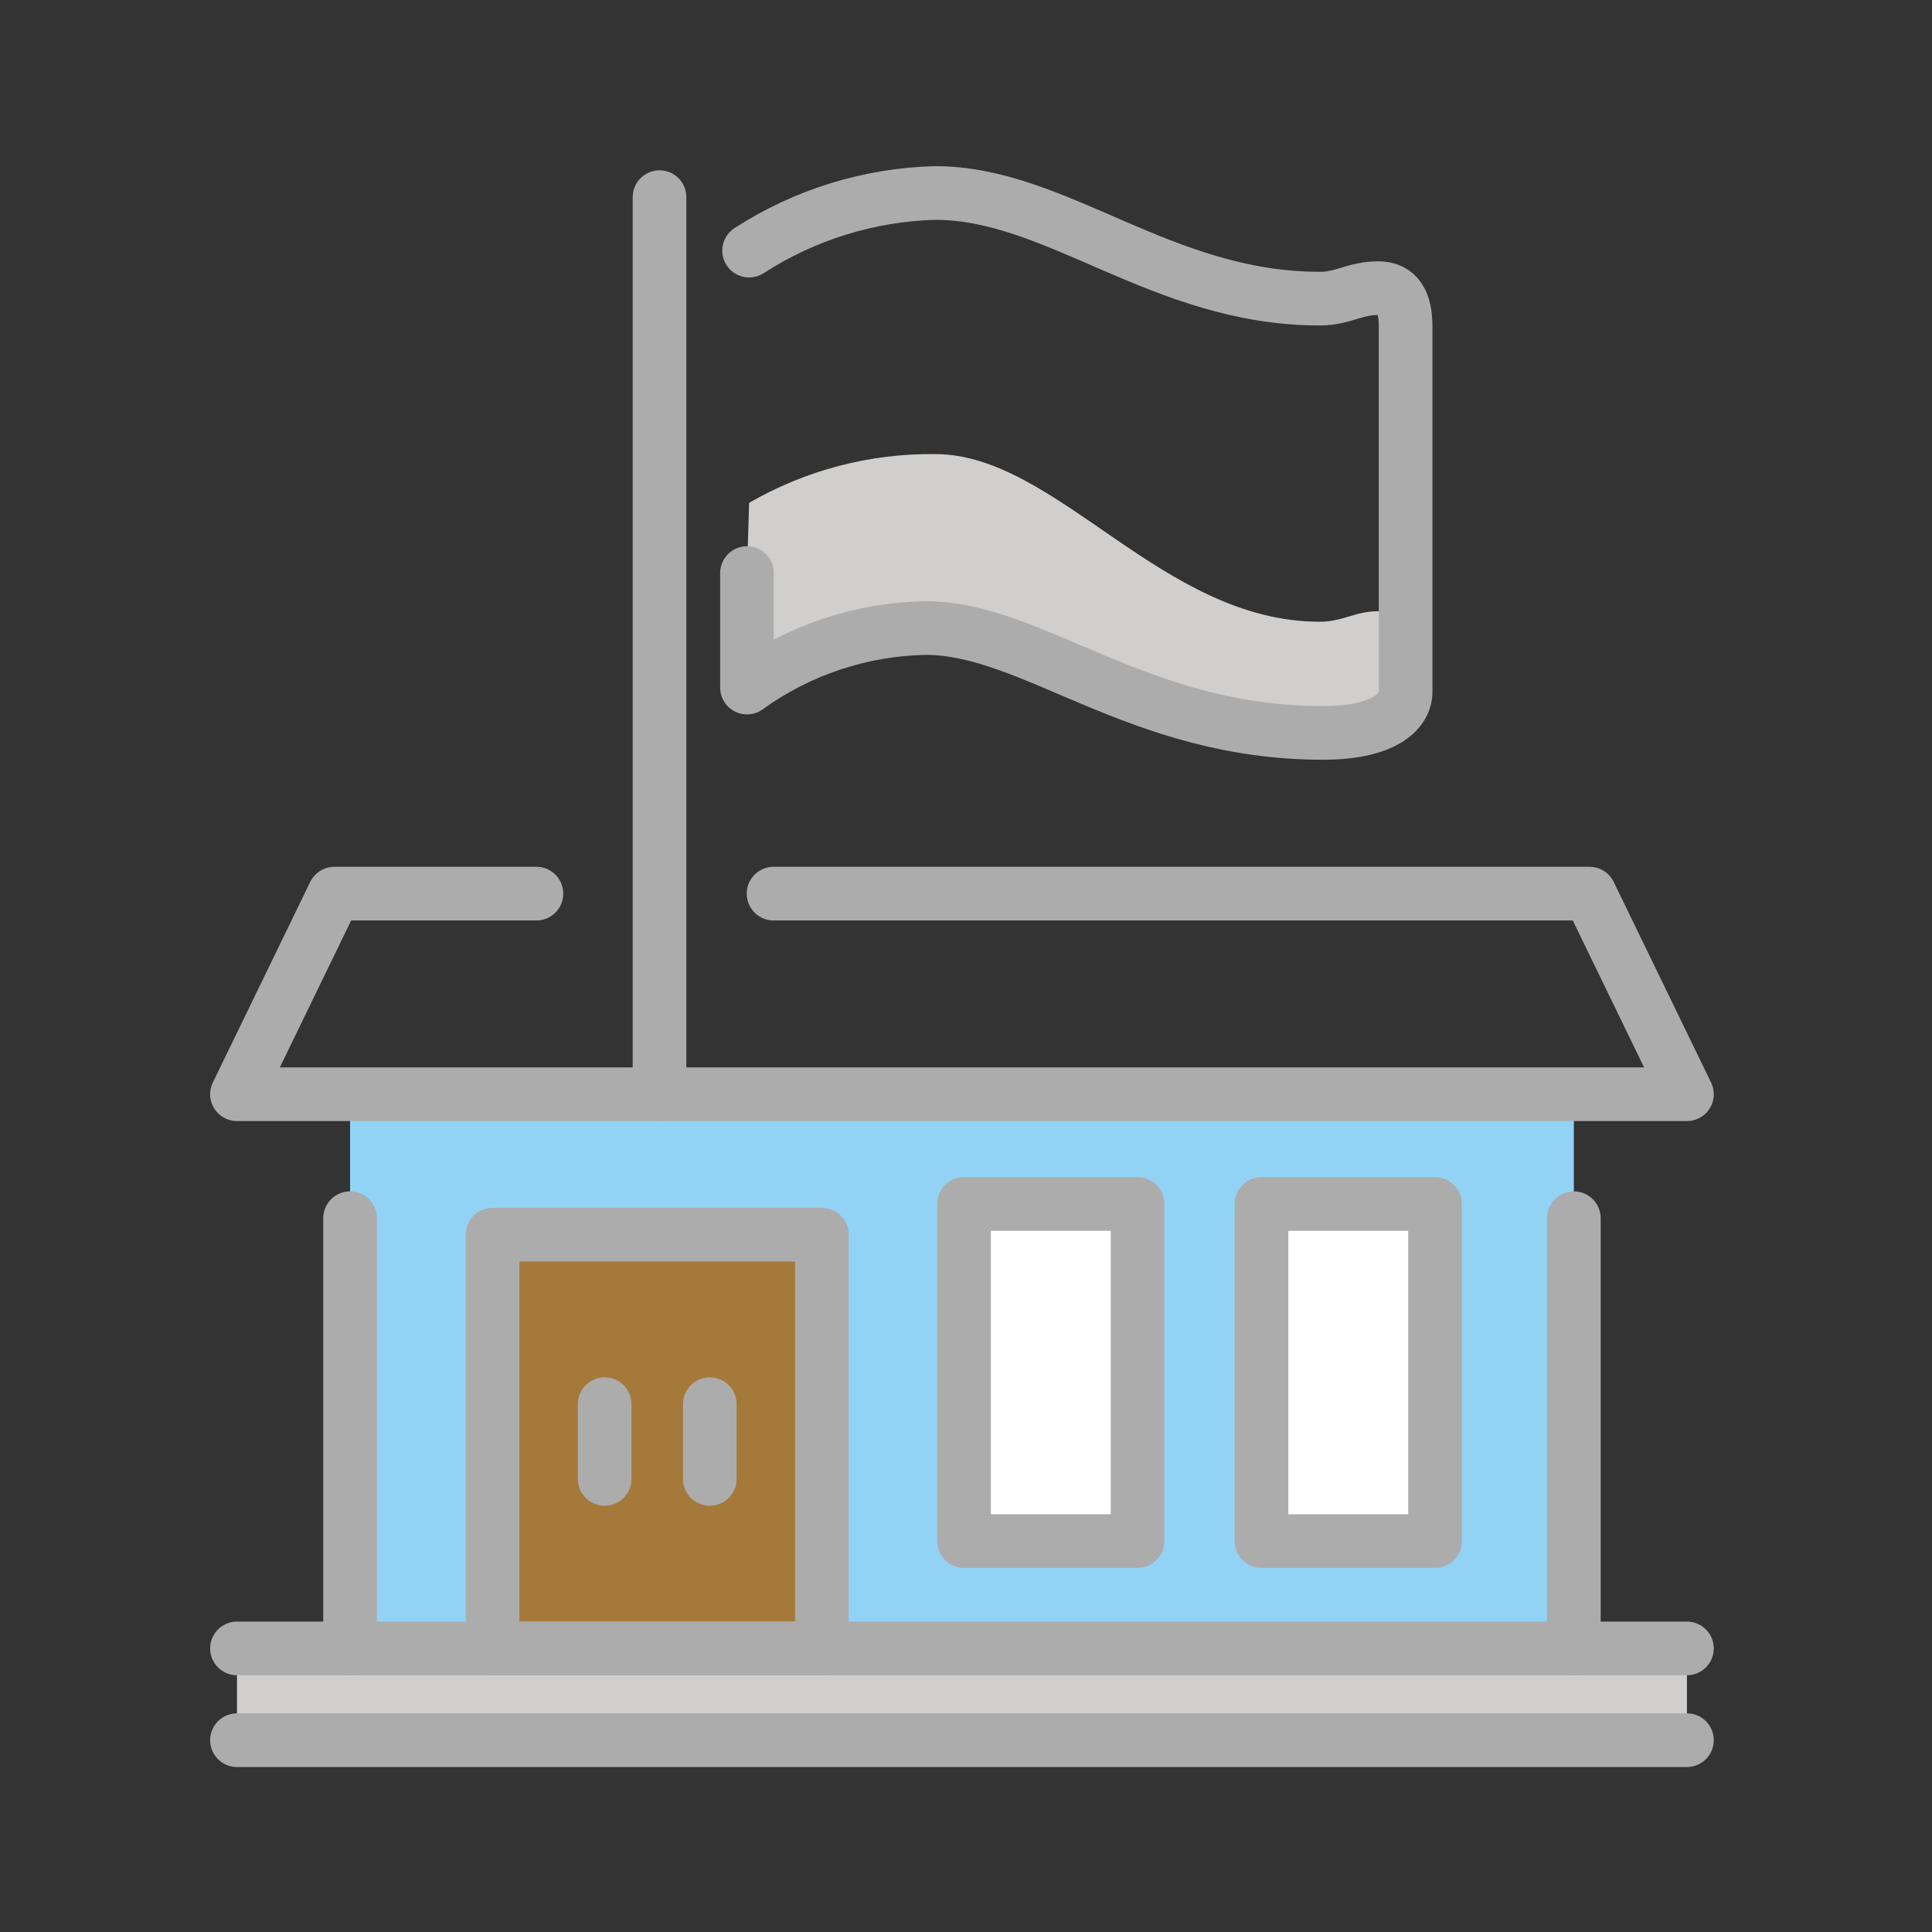 <svg width="800" height="800" viewBox="0 0 800 800" fill="none" xmlns="http://www.w3.org/2000/svg">
<rect x="0" y="0" width="800" height="800" fill="#333333" stroke="none"/>
<path d="M651.692 453.105H144.959V682.579H651.692V453.105Z" fill="#92D3F5"/>
<path d="M340.316 511.247H203.945V682.579H340.316V511.247Z" fill="#A57939"/>
<path d="M471.04 498.55H399.189V638.131H471.04V498.55Z" fill="white"/>
<path d="M594.217 498.55H522.366V638.131H594.217V498.55Z" fill="white"/>
<path d="M310.192 208.222C333.586 194.686 360.197 187.711 387.222 188.031C437.688 188.031 480.974 257.442 546.488 257.442C556.144 257.442 560.979 253.094 570.724 253.094C578.808 253.094 582.036 258.872 582.036 269.078V286.47C582.036 294.434 573.336 303.481 547.796 303.481C471.018 303.481 427.733 260.054 383.192 260.054C356.629 260.557 330.853 269.159 309.312 284.71V237.297L310.192 208.222Z" fill="#D0CFCE"/>
<path d="M698.523 682.579H98.127V720.572H698.523V682.579Z" fill="#D0CFCE"/>
<path d="M144.959 682.579V504.431" stroke="#ACACAC" stroke-width="22.222" stroke-linecap="round" stroke-linejoin="round"/>
<path d="M98.127 720.572H698.523" stroke="#ACACAC" stroke-width="22.222" stroke-linecap="round" stroke-linejoin="round"/>
<path d="M698.523 682.579H98.127" stroke="#ACACAC" stroke-width="22.222" stroke-linecap="round" stroke-linejoin="round"/>
<path d="M222.122 370.033H138.456L98.122 453.1H698.522L658.2 370.033H320.311" stroke="#ACACAC" stroke-width="22.222" stroke-linecap="round" stroke-linejoin="round"/>
<path d="M651.692 682.579V504.431" stroke="#ACACAC" stroke-width="22.222" stroke-linecap="round" stroke-linejoin="round"/>
<path d="M293.912 612.379V581.447" stroke="#ACACAC" stroke-width="22.222" stroke-linecap="round" stroke-linejoin="round"/>
<path d="M250.375 612.379V581.447" stroke="#ACACAC" stroke-width="22.222" stroke-linecap="round" stroke-linejoin="round"/>
<path d="M340.329 511.247H203.958V682.579H340.329V511.247Z" stroke="#ACACAC" stroke-width="22.222" stroke-linecap="round" stroke-linejoin="round"/>
<path d="M310.192 103.778C333.189 88.897 359.841 80.64 387.222 79.913C437.688 79.913 480.974 123.661 546.488 123.661C556.144 123.661 560.979 119.314 570.724 119.314C578.808 119.314 582.036 125.092 582.036 135.297V286.47C582.036 294.434 573.336 303.481 547.796 303.481C471.018 303.481 427.733 260.054 383.192 260.054C356.629 260.557 330.853 269.159 309.312 284.71V237.297" stroke="#ACACAC" stroke-width="22.222" stroke-linecap="round" stroke-linejoin="round"/>
<path d="M273.096 81.635V453.105" stroke="#ACACAC" stroke-width="22.222" stroke-miterlimit="10" stroke-linecap="round"/>
<path d="M471.04 498.55H399.189V638.131H471.04V498.55Z" stroke="#ACACAC" stroke-width="22.222" stroke-linecap="round" stroke-linejoin="round"/>
<path d="M594.217 498.55H522.366V638.131H594.217V498.55Z" stroke="#ACACAC" stroke-width="22.222" stroke-linecap="round" stroke-linejoin="round"/>
</svg>
